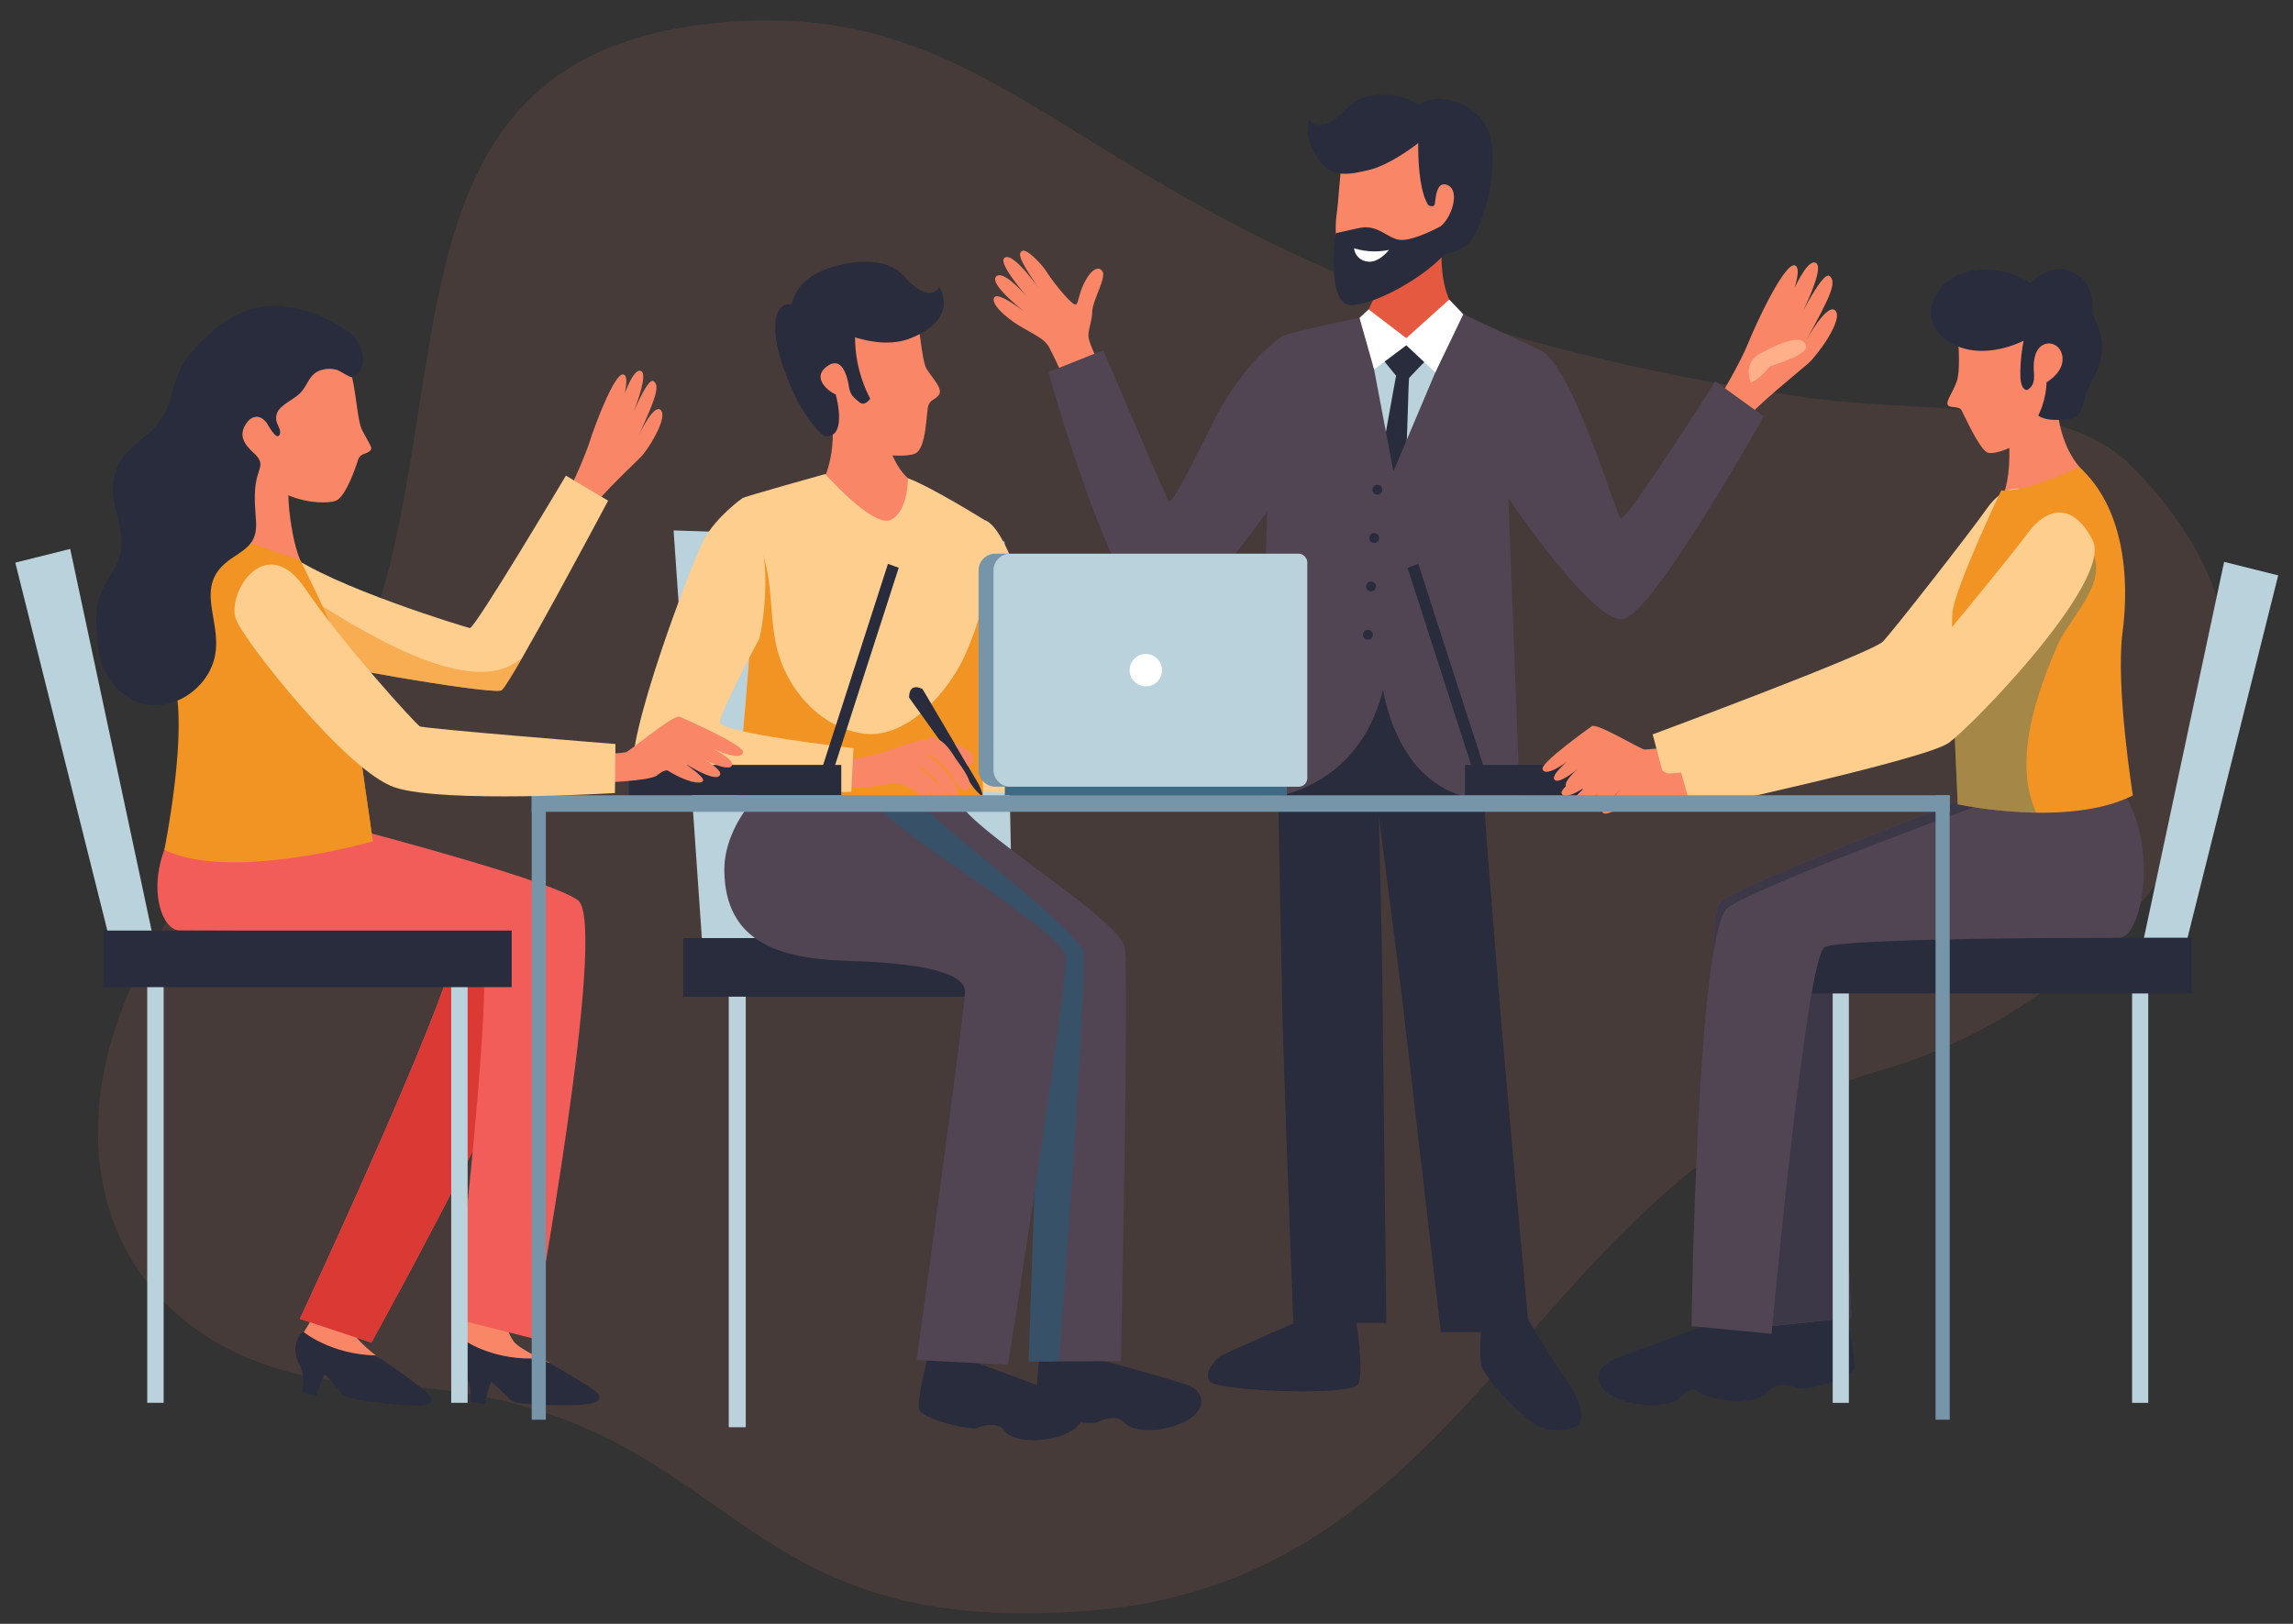 <svg xmlns="http://www.w3.org/2000/svg" xmlns:xlink="http://www.w3.org/1999/xlink" width="600" height="425" viewBox="0 0 600 425">
  <rect x="0" y="0" width="600" height="425" fill="#333333" stroke="none"/>
  <defs>
    <clipPath id="clip-Classroom-mgmt2">
      <rect width="600" height="425"/>
    </clipPath>
  </defs>
  <g id="Classroom-mgmt2" clip-path="url(#clip-Classroom-mgmt2)">
    <g id="Group_12049" data-name="Group 12049" transform="translate(-13.04 -854.78)">
      <g id="Group_5652" data-name="Group 5652" transform="translate(27.307 1268.154) rotate(-87)" opacity="0.53">
        <path id="Path_16726" data-name="Path 16726" d="M28.2,310.4C.822,284.871-4.454,256.608,3.178,230.606c10.537-35.9,46.251-67.2,81.8-79.539q1.647-.57,3.339-1.133C178.563,119.964,188.57,13.192,289.878,1.425c100.692-11.7,91.713,52.431,189.031,52.634,80.024.167,102.328,79.986,35.55,149.165-68.4,70.866-1.3,198.282-115.952,210.509-86.465,9.222-97.515-68.169-284.294-88.42-30.721-3.331-67.35,2.478-86.01-14.917" transform="translate(9.666 560.992) rotate(-91)" fill="#885750" opacity="0.44"/>
      </g>
      <g id="Group_5653" data-name="Group 5653" transform="translate(17.04 879.607)">
        <g id="Group_5039" data-name="Group 5039">
          <path id="Path_5656" data-name="Path 5656" d="M703.593,95.051l7.391,106.7,81.455,5.08L790.184,97.963Z" transform="translate(-531.337 18.946)" fill="#b9d2db"/>
          <path id="Path_5657" data-name="Path 5657" d="M754.5,93.686c-6.586-1.985-21.615,57.428-19.271,66.962,1.607,6.541,57.034,4.169,57.034,4.169l.581-11.4s-35.166-3.985-34.986-6.864,10.393-21.878,10.393-21.878S761.15,95.69,754.5,93.686Z" transform="translate(-500.921 17.576)" fill="#fece8f"/>
          <path id="Path_5658" data-name="Path 5658" d="M740.107,75.867l-14.933,2.325s4.2,13.274-2.239,24.6c0,0,10.735,11.629,18.222,8.554,8-3.286,5.017-11.366,5.017-11.366S738.026,93.526,740.107,75.867Z" transform="translate(-512.592 0.355)" fill="#f88667"/>
          <path id="Path_5659" data-name="Path 5659" d="M725.883,64.672s23.271-2.666,24.881,1.246,1.961,14.931,3.47,17.257,4.234,5.11,3.215,6.61-2.14,1.134-2.784,2.82-.4,11.21-3.47,12.63-18.752.583-24.428-8.349S714.642,65.495,725.883,64.672Z" transform="translate(-515.724 -11.354)" fill="#f88667"/>
          <path id="Path_5660" data-name="Path 5660" d="M722.57,65.691,738,72.834A34.682,34.682,0,0,0,741.958,89.7s-1.388,2.125-2.844.92-2.392-1.853-2.733-4.092-1.685-8.254-5.73-5.289.226,6.49,2.286,7.364c0,0,3.27,11.716-2.95,10.883,0,0-5.738-3.639-10.68-17.71S718.725,63.052,722.57,65.691Z" transform="translate(-518.249 -10.189)" fill="#292c3d"/>
          <path id="Path_5661" data-name="Path 5661" d="M757.886,66.052s5.517,7.935-7.307,13.244-31.269-8.672-31.269-8.672.471-6.963,10.7-9.942c7.644-2.225,14.809-1.91,18.71,2.514C755.352,70.722,757.886,66.052,757.886,66.052Z" transform="translate(-516.105 -15.67)" fill="#292c3d"/>
          <g id="Group_5025" data-name="Group 5025" transform="translate(186.686 231.488)">
            <rect id="Rectangle_176" data-name="Rectangle 176" width="4.45" height="117.227" fill="#b9d2db"/>
            <rect id="Rectangle_177" data-name="Rectangle 177" width="4.45" height="117.227" transform="translate(82.386)" fill="#b9d2db"/>
          </g>
          <rect id="Rectangle_178" data-name="Rectangle 178" width="110.714" height="15.339" transform="translate(174.747 220.691)" fill="#292c3d"/>
          <path id="Path_5662" data-name="Path 5662" d="M735.238,87.556s-20.829,5.8-21.687,6.315c0,0,2.3,30.133,1.959,38.249s-3.611,42.851-3.611,42.851h64.727s-.778-35.343-.433-43.113c0,0-2.078-26.236.669-32.279,0,0-13.6-8.52-19.994-10.924,0,0,.1,8.54-4.448,10.871S735.238,87.556,735.238,87.556Z" transform="translate(-523.287 11.683)" fill="#fece8f"/>
          <path id="Path_5663" data-name="Path 5663" d="M776.194,125.941s-.16-3.607-.23-8.483A78.533,78.533,0,0,1,771.3,130.1c-4.224,8.723-14.673,20.792-25.787,19.508-11.155-1.292-20.053-11.2-22.837-22.012-2.1-8.14-1.066-17.023-3.8-24.962a32.963,32.963,0,0,0-4.909-8.971c.646,9.14,1.792,26.646,1.543,32.541-.344,8.115-3.611,42.851-3.611,42.851h64.727S775.849,133.711,776.194,125.941Z" transform="translate(-523.287 17.6)" fill="#f29423"/>
          <g id="Group_5026" data-name="Group 5026" transform="translate(217.414 155.032)">
            <path id="Path_5664" data-name="Path 5664" d="M753.115,141.314l-14.7-24.927s-3.505-2.062-3.529,2.213l16.972,23.692S755.769,147.123,753.115,141.314Z" transform="translate(-718.426 -115.891)" fill="#292c3d"/>
            <path id="Path_5665" data-name="Path 5665" d="M755.438,128.373c-1.136-1.6-2.493-4.249-4.895-5.482s-13.2,3.17-13.957,3.357c-.394.1-7.218,2.152-8.624,1.684a62.353,62.353,0,0,1-1.435,7.414c2.512.945,10.623-.632,11.637-.782a7.738,7.738,0,0,1,5.592,1.573c1.7,1.2,3.31,2.2,4.513,1.963,1.125-.224-.075-1.711-.758-2.511.018.02.041.041.059.063,3.007,3.645,4.562,3.1,5.157,2.331.756-.971-3.257-4.369-3.645-4.836s-3.767-3.087-3.767-3.087c1.183.2,3.948,2.633,4.328,3.025s4.422,6.529,5.8,4.657-2-5.017-3.344-6.971a15.39,15.39,0,0,0-4.5-3.647c1.652-.219,4.468,2.887,5.411,3.976s3.395,6.24,5.346,4.942S756.574,129.968,755.438,128.373Zm-8.223,6.9a32.479,32.479,0,0,0-3.228-2.4A17.365,17.365,0,0,1,747.215,135.269Z" transform="translate(-726.526 -109.318)" fill="#f88667"/>
            <path id="Path_5666" data-name="Path 5666" d="M740.933,123.351s4,1.536,4.694,3.322-.4,2.853-1.347,2.434Z" transform="translate(-712.565 -108.661)" fill="#f88667"/>
          </g>
          <path id="Path_5667" data-name="Path 5667" d="M726.893,90.763s-6.839,4.793-10.066,10.867S696,153.9,698.345,163.434c1.607,6.541,57.032,4.169,57.032,4.169l.583-11.4s-35.166-3.985-34.987-6.864,10.391-21.878,10.391-21.878S736.934,104.082,726.893,90.763Z" transform="translate(-536.629 14.79)" fill="#fece8f"/>
          <path id="Path_5668" data-name="Path 5668" d="M764.371,204.723s18.559,5,26.234,7.457c6.38,2.044,5.567,7.774-1.274,10.432s-12.734,1.768-14.514-.323-5.635-.941-7.063-.1-14.721-.973-15.6-3.629.4-13.26.4-13.26Z" transform="translate(-484.581 125.227)" fill="#292c3d"/>
          <path id="Path_5669" data-name="Path 5669" d="M749.567,206.708s18.082,6.516,25.529,9.6c6.191,2.566,4.905,8.207-2.132,10.292s-12.836.709-14.437-1.522-5.537-1.4-7.029-.687-14.591-2.186-15.253-4.907,2.79-15.516,2.79-15.516Z" transform="translate(-499.776 124.494)" fill="#292c3d"/>
          <path id="Path_5670" data-name="Path 5670" d="M803.729,168.826c-2.046-7.595-39.852-30.556-42.934-37.47H730.262a49.727,49.727,0,0,0-8.081,23.359c-1.939,19.4,15.987,12.748,33.758,13.394s24.938,11.58,25.4,16.428-2.708,92.87-2.708,92.87l24.127-.136S804.945,173.347,803.729,168.826Z" transform="translate(-513.463 54.128)" fill="#514553"/>
          <path id="Path_5671" data-name="Path 5671" d="M786.543,277.345s8.01-105.133,6.216-107.854c-5.513-8.367-32.293-28.044-41.49-37.174l-21.006-.961a49.727,49.727,0,0,0-8.081,23.359c-1.939,19.4,15.987,12.748,33.758,13.394s24.938,11.58,25.4,16.428-2.708,92.87-2.708,92.87Z" transform="translate(-513.463 54.128)" fill="#006b98" opacity="0.32" style="mix-blend-mode: multiply;isolation: isolate"/>
          <path id="Path_5672" data-name="Path 5672" d="M799.656,171.886c-1.428-6.671-40.864-30-49.13-38.929l-32.35-2.223c-3.952,4.423-7.9,11.338-7.839,18.722.166,18.625,14.2,23.117,31.976,23.649,20.494.614,31.019,3.253,30.991,8.124S760.672,277.6,760.672,277.6l23.9,1.231S800.636,176.466,799.656,171.886Z" transform="translate(-524.802 53.525)" fill="#514553"/>
          <g id="Group_5029" data-name="Group 5029" transform="translate(256.012)">
            <g id="Group_5027" data-name="Group 5027" transform="translate(189.897 43.86)">
              <path id="Path_5673" data-name="Path 5673" d="M842.568,94.862s5.492-9.205,7.472-14.175,9.94-22.193,12.482-20.388-4.586,16.255-4.586,16.255,6.289-18.084,9.688-17.082-5.813,17.848-5.813,17.848,7.579-15.877,9.562-14.347.422,5.068-6.1,16.818c0,0,5.563-10.086,7.664-7.721s-4.676,11.62-7.14,13.805S851.713,97.3,848.93,101.2C848.93,101.2,842.694,99.023,842.568,94.862Z" transform="translate(-842.568 -59.432)" fill="#f88667"/>
              <path id="Path_5674" data-name="Path 5674" d="M849.992,73.037s8.341-4.74,10.669-2.906-.024,3.751-8.668,6.543c0,0-3.054,3.877-5,4.18C846.991,80.854,844.587,75.538,849.992,73.037Z" transform="translate(-838.798 -49.472)" fill="#ffb089"/>
            </g>
            <path id="Path_5675" data-name="Path 5675" d="M774.155,88.44s-3.233-6.421-3.233-8.294.943-3.895,1.01-6.455,3.5-8.485,2.761-10.168-2.828-1.28-4.848,2.763-1.347,6.531-2.964,5.387-5.59-6.13-6.868-8.217-5.32-6.195-6.4-5.521-1.382,1.751,5.777,11.846c0,0-8.106-12.153-10.493-9.962-1.666,1.532,6.25,10.428,7.4,11.842,0,0-7.331-9.2-9.517-7.026-2.052,2.038,8.032,9.7,8.032,9.7s-7.526-5.958-8.536-4.208,3.367,5.622,7.677,8.048,5.417,3.064,6.514,4.68a84.575,84.575,0,0,1,3.789,8.081S771.125,92.617,774.155,88.44Z" transform="translate(-746.128 -17.094)" fill="#f88667"/>
            <path id="Path_5676" data-name="Path 5676" d="M820.614,52.265,805.288,54.6s-.876,28.621-13,30.909c0,0-4.311,46.872,11.718,42.965S828.656,83.9,828.656,83.9,814.523,79.988,820.614,52.265Z" transform="translate(-701.905 -22.517)" fill="#e45940"/>
            <path id="Path_5677" data-name="Path 5677" d="M822,43.406s-16.536-6.809-23.1-2.676-6.028,18.393-7.006,24.927c-1.532,10.214,2.871,20.185,5.547,21.158s23.346-4.621,26.628-19.577S825.888,45.96,822,43.406Z" transform="translate(-702.089 -34.985)" fill="#f88667"/>
            <path id="Path_5678" data-name="Path 5678" d="M813.334,199.909s2.233,13.758.573,16.95c-1.751,3.367-36.58,1.745-38.663-.524s1.388-6.216,3.211-7.13S799.2,200,799.2,200Z" transform="translate(-718.538 120.561)" fill="#292c3d"/>
            <path id="Path_5679" data-name="Path 5679" d="M823.31,199.909H811.155s-.807,10.216,0,12.506,12.289,16.469,18.216,16.469c3.231,0,7.221.016,7.845-2.861.522-2.4-1.845-7.453-3.8-10.164C829.1,209.894,823.31,199.909,823.31,199.909Z" transform="translate(-683.461 120.561)" fill="#292c3d"/>
            <path id="Path_5680" data-name="Path 5680" d="M822.622,71.568s-5.929,3.282-9.759,3.556-6.189-4.269-11.582-3.1-6.078,1.361-6.078,1.361-2.857,19.34,4.438,18.793,19.7-8.207,24.074-13.405a9.58,9.58,0,0,0,7.479-4.468c2.918-4.47,6.841-18.332,4.287-26.72s-13.863-11.673-18.6-7.752c0,0-3.617-3.009-10.487-2.644s-8.294,4.013-11.212,6.2-5.777,2.19-6.75.305c0,0-2.066,3.466,1.642,9.422s7.99,5.047,13.766,3.71,12.951-7.053,12.951-7.053-.305,11.917,2.674,16.294c0,0,1.095.486,1.52,0s.122-6.687,3.466-5.289S825.6,69.227,822.622,71.568Z" transform="translate(-705.693 -37.157)" fill="#292c3d"/>
            <path id="Path_5681" data-name="Path 5681" d="M794.025,57.551a18.331,18.331,0,0,0,9.119.425s-2.69,3.54-5.653,3.04A3.873,3.873,0,0,1,794.025,57.551Z" transform="translate(-699.713 -17.395)" fill="#fff"/>
            <path id="Path_5682" data-name="Path 5682" d="M822.678,66.141,808.5,73.813l-11.025-6.618a100.586,100.586,0,0,0-4,35.985c1.615,19.126,4.714,32.864,17.643,15.085S828.849,72.336,822.678,66.141Z" transform="translate(-700.529 -9.07)" fill="#fff"/>
            <path id="Path_5683" data-name="Path 5683" d="M822.678,66.141,808.5,73.813l-11.025-6.618a100.586,100.586,0,0,0-4,35.985c1.615,19.126,4.714,32.864,17.643,15.085S828.849,72.336,822.678,66.141Z" transform="translate(-700.529 -9.07)" fill="#b9d2db"/>
            <path id="Path_5684" data-name="Path 5684" d="M804.11,82.573S796.5,123.8,797.142,124.6c.417-.528,5.053,11.18,7.73,0,2.085-8.7,2.34-41.073,2.672-41.467,0,0,3.977-4.281,6.3-6.39q2.286-2.073,4.423-4.267c.37-.673.73-1.353,1.044-2.079-.207.492-.414.983-.622,1.475a34.7,34.7,0,0,1,3-4.807,5.81,5.81,0,0,0-.73-.92l-14.181,7.672-11.025-6.618s-.327.99-.794,2.725c1.158,1.615,2.205,3.249,3.111,4.812C799.227,76.737,804.11,82.573,804.11,82.573Z" transform="translate(-698.809 -9.07)" fill="#292c3d"/>
            <path id="Path_5685" data-name="Path 5685" d="M785.751,105.518l43.511-.821s6.618,10.848,8.1,42.156c1.014,21.435,1.89,27.37,4.023,55.705,1.445,19.236,8.27,92.956,8.27,92.956H826.529s-9.788-84.125-10.288-88.709c-.178-1.621-5.9-46.1-5.9-46.1s.937,40.289.937,44.976,1.01,87.457,1.01,87.457H787.929s-2.737-70.377-2.969-86.486C784.585,180.573,782.357,113.94,785.751,105.518Z" transform="translate(-709.529 28.294)" fill="#292c3d"/>
            <path id="Path_5686" data-name="Path 5686" d="M809.128,66.676s-15.312,2.963-21.238,4.929c0,0,1.886,35.367-4.041,44.255l-2.694,77.04s33.537-.4,34.614-42.156,1.01-43.639,1.01-43.639Z" transform="translate(-712.185 -8.552)" fill="#514553"/>
            <g id="Group_5028" data-name="Group 5028" transform="translate(96.643 102.06)">
              <path id="Path_5687" data-name="Path 5687" d="M799.037,90.3a1.288,1.288,0,1,1-1.264-1.311A1.287,1.287,0,0,1,799.037,90.3Z" transform="translate(-793.996 -88.989)" fill="#292c3d"/>
              <path id="Path_5688" data-name="Path 5688" d="M798.62,96.724a1.288,1.288,0,1,1-1.264-1.311A1.288,1.288,0,0,1,798.62,96.724Z" transform="translate(-794.4 -82.764)" fill="#292c3d"/>
              <path id="Path_5689" data-name="Path 5689" d="M798.2,103.147a1.288,1.288,0,1,1-1.262-1.311A1.287,1.287,0,0,1,798.2,103.147Z" transform="translate(-794.805 -76.54)" fill="#292c3d"/>
              <path id="Path_5690" data-name="Path 5690" d="M797.785,109.57a1.288,1.288,0,1,1-1.264-1.311A1.289,1.289,0,0,1,797.785,109.57Z" transform="translate(-795.209 -70.316)" fill="#292c3d"/>
            </g>
            <path id="Path_5691" data-name="Path 5691" d="M839.536,75.917l-20.9-9.776-17.554,41.483-3.731,48.459s.431,42.6,36.8,37.336l-2.958-78.155S830.917,86.635,839.536,75.917Z" transform="translate(-696.489 -9.07)" fill="#514553"/>
            <path id="Path_5692" data-name="Path 5692" d="M881.409,88.4,868.75,79.242s-23.436,37-24.783,35.873S831.44,75.074,822.955,71.106c0,0-4.287,3.066-6.734,12.043-1.73,6.35-1.983,16.588-1.611,26.681,0,0,22.083,32.714,29.9,31.637S881.409,88.4,881.409,88.4Z" transform="translate(-679.909 -4.259)" fill="#514553"/>
            <path id="Path_5693" data-name="Path 5693" d="M767.743,72.973l-14.335,5.712s19.618,70.9,30.932,64.674,26.343-28.311,26.343-28.311A52.561,52.561,0,0,0,816.5,97.408c1.449-9.471.555-22.453-1.721-28.229,0,0-9.966,6.067-18.317,22.737s-10.9,21.441-11.647,20.4S767.743,72.973,767.743,72.973Z" transform="translate(-739.074 -6.126)" fill="#514553"/>
            <path id="Path_5694" data-name="Path 5694" d="M806.985,74.463l-9.86-7.519-2.383,2.212,3.819,13.5,8.424-6.312,7.587,7.1L821.9,68.205l-3.679-3.842Z" transform="translate(-699.017 -10.793)" fill="#fff"/>
          </g>
          <g id="Group_5030" data-name="Group 5030" transform="translate(252.057 120.081)">
            <rect id="Rectangle_179" data-name="Rectangle 179" width="73.796" height="4.493" transform="translate(6.871 58.743)" fill="#3f6a85"/>
            <rect id="Rectangle_180" data-name="Rectangle 180" width="84.504" height="60.99" rx="2.236" transform="translate(1.518 0)" fill="#b9d2db"/>
            <path id="Path_5695" data-name="Path 5695" d="M748.021,154.726V102.544a4.4,4.4,0,0,1,4.4-4.4h-3.9a4.4,4.4,0,0,0-4.4,4.4v52.182a4.406,4.406,0,0,0,4.4,4.4h3.9A4.4,4.4,0,0,1,748.021,154.726Z" transform="translate(-744.12 -98.141)" fill="#7695a8"/>
            <path id="Path_5696" data-name="Path 5696" d="M772.673,115.714a4.238,4.238,0,1,1-4.239-4.239A4.24,4.24,0,0,1,772.673,115.714Z" transform="translate(-724.665 -85.219)" fill="#fff"/>
          </g>
          <g id="Group_5031" data-name="Group 5031" transform="translate(364.309 122.742)">
            <rect id="Rectangle_181" data-name="Rectangle 181" width="55.59" height="7.948" transform="translate(15.032 52.63)" fill="#292c3d"/>
            <path id="Path_5697" data-name="Path 5697" d="M801.127,100.525l18.009,55.855,2.814-1.033L803.941,99.492Z" transform="translate(-801.127 -99.492)" fill="#292c3d"/>
          </g>
          <path id="Path_5698" data-name="Path 5698" d="M864.994,200.025s-14.8,7.291-22.731,10.574c-6.593,2.727-5.226,8.737,2.266,10.96s13.669.76,15.374-1.617,5.9-1.491,7.489-.729,14.09-2.119,14.8-5.015-2.4-15.658-2.4-15.658Z" transform="translate(-401.06 119.235)" fill="#292c3d"/>
          <path id="Path_5699" data-name="Path 5699" d="M938.414,129.5l-25.151.331s-61.534,22.956-69.571,28.983S856.9,269.91,856.9,269.91l20.88-2.186s-4.925-94.01-.906-98.028,69.158-9.965,73.261-11.2C954.155,157.294,948.425,142.859,938.414,129.5Z" transform="translate(-397.33 52.331)" fill="#514553"/>
          <path id="Path_5700" data-name="Path 5700" d="M938.414,129.5l-25.151.331s-61.534,22.956-69.571,28.983S856.9,269.91,856.9,269.91l20.88-2.186s-4.925-94.01-.906-98.028,69.158-9.965,73.261-11.2C954.155,157.294,948.425,142.859,938.414,129.5Z" transform="translate(-397.33 52.331)" fill="#3d3848"/>
          <g id="Group_5033" data-name="Group 5033" transform="translate(464.204 122.226)">
            <path id="Path_5701" data-name="Path 5701" d="M934.6,102.769,909.056,204.9l-10.573-2.645L920.452,99.23Z" transform="translate(-806.677 -99.23)" fill="#b9d2db"/>
            <g id="Group_5032" data-name="Group 5032" transform="translate(11.352 108.639)">
              <rect id="Rectangle_182" data-name="Rectangle 182" width="4.232" height="111.466" fill="#b9d2db"/>
              <rect id="Rectangle_183" data-name="Rectangle 183" width="4.232" height="111.466" transform="translate(78.338)" fill="#b9d2db"/>
            </g>
            <rect id="Rectangle_184" data-name="Rectangle 184" width="105.274" height="14.585" transform="translate(0 98.374)" fill="#292c3d"/>
          </g>
          <path id="Path_5702" data-name="Path 5702" d="M894.607,75.106l-14.436,3.08s4.152,17.751,0,27.53c0,0,7.87,3.093,21.132-6.955C901.3,98.761,893.132,91.851,894.607,75.106Z" transform="translate(-360.219 -0.382)" fill="#f88667"/>
          <path id="Path_5703" data-name="Path 5703" d="M904.056,66.767S888,60.716,883.693,62.927s-9.542,5.47-8.727,8.729,1.426,12.886.378,15.91-2.851,5.12-2.416,6.167,2.969.222,3.666,1.508,4.452,9.751,6.634,10.974,14.632-3.17,20.393-16.7S907.637,69.067,904.056,66.767Z" transform="translate(-367.302 -12.656)" fill="#f88667"/>
          <path id="Path_5704" data-name="Path 5704" d="M858.112,200.116s-19.326,6.742-27.289,9.946c-6.618,2.664-5.31,8.688,2.16,10.982s13.661.894,15.39-1.465,5.913-1.433,7.492-.656,14.11-1.981,14.845-4.871-1.046-11.352-1.046-11.352Z" transform="translate(-412.191 120.762)" fill="#292c3d"/>
          <path id="Path_5705" data-name="Path 5705" d="M896.681,63.985s5.5-6.11,11.695-2.532,3.771,9.276,5.062,11.783c3,5.807,2.532,10.706-.488,16.03-3.361,5.931-1.339,9.774-6.91,10.385s-7.264-1.016-7.264-1.016a21.487,21.487,0,0,0,2.182-8.729s4.771-2.646,4.131-6.778-5.7-4.657-7.041-.408,1.047,7.156-2.093,9.192c0,0-1.863.524-1.863-4.188a45.218,45.218,0,0,1,.872-8.682s-11.275,5.984-19.966,0-2.684-15.4,3.627-17.548A20.747,20.747,0,0,1,896.681,63.985Z" transform="translate(-369.44 -14.702)" fill="#292c3d"/>
          <path id="Path_5706" data-name="Path 5706" d="M948.289,127.61l-28.089,5.6s-63.822,23.052-71.86,29.079-9.475,109.457-9.475,109.457l20.951,2.024s8.969-98.318,13.874-101.189c4.229-2.477,72.891-2.477,77.176-2.477C957.053,170.1,962.379,141.831,948.289,127.61Z" transform="translate(-400.247 50.498)" fill="#514553"/>
          <path id="Path_5707" data-name="Path 5707" d="M850.891,126.725s-4.235.516-5.135.506-12.519-7.051-13.789-6.122-13.24,9.481-12.9,11.186,3.675.721,10.041-4.793c0,0-8.465,6.136-6.862,7.666s9-5.368,9-5.368-7.622,5.827-5.836,7.171,8.518-5.632,8.518-5.632-5.275,5.23-4.565,6.12,4.025-.581,7.662-4.066c0,0,.664-.37,2.572.725s13.687-.843,13.687-.843Z" transform="translate(-419.44 44.117)" fill="#f88667"/>
          <path id="Path_5708" data-name="Path 5708" d="M833.7,153.825l3.584,13.463s58.127-13.126,64-17.483S942.361,107.335,937.2,96.72s-11.861-8-16.07-1.975-24.3,31.749-27.168,34.764S833.7,153.825,833.7,153.825Z" transform="translate(-405.255 13.556)" fill="#fece8f"/>
          <path id="Path_5709" data-name="Path 5709" d="M855.012,129.912s-4.448.516-5.393.506-13.152-7.051-14.485-6.12-13.908,9.479-13.549,11.184,3.859.723,10.544-4.793c0,0-8.89,6.136-7.207,7.668s9.449-5.368,9.449-5.368-8.006,5.825-6.132,7.169,8.95-5.632,8.95-5.632-5.541,5.23-4.8,6.12,4.229-.581,8.049-4.066c0,0,.7-.37,2.7.725s14.374-.843,14.374-.843Z" transform="translate(-417.001 47.206)" fill="#f88667"/>
          <path id="Path_5710" data-name="Path 5710" d="M906.732,86.6S893.716,93.2,886.359,92.78c0,0-11.913,25.037-12.716,31.736s1.361,50.4,1.361,50.4,28.825,6.262,45.816-2.312c0,0-4.576-28.526-2.7-42.727S918.507,97.13,906.732,86.6Z" transform="translate(-366.718 10.759)" fill="#f29423"/>
          <path id="Path_5711" data-name="Path 5711" d="M901.163,124.777c2.879-6.64,14.148-17.338,8.477-24.793-4.563-6-7.831-6.407-12.844-.7-4.7,5.354-8.989,11.121-14.325,15.851a90.921,90.921,0,0,1-9.006,6.589c0,13.764,1.54,44.816,1.54,44.816a116.5,116.5,0,0,0,20.541,2.194C889.556,155.664,895.12,138.712,901.163,124.777Z" transform="translate(-366.718 19.126)" fill="#006b98" opacity="0.32" style="mix-blend-mode: multiply;isolation: isolate"/>
          <path id="Path_5712" data-name="Path 5712" d="M836.952,157.011l3.767,13.463s61.053-13.126,67.224-17.481,43.148-42.471,37.722-53.086-12.458-8-16.879-1.973-25.521,31.749-28.534,34.764S836.952,157.011,836.952,157.011Z" transform="translate(-402.101 16.645)" fill="#fece8f"/>
          <g id="Group_5034" data-name="Group 5034" transform="translate(144.755 72.193)">
            <path id="Path_5713" data-name="Path 5713" d="M689.626,105.441a120.629,120.629,0,0,0,5.366-12.486c1.341-4.334,6.913-19.429,9.184-18.074s-2.786,14.049-2.786,14.049,4.1-15.711,7.042-15.091-3.714,15.479-3.714,15.479,5.34-13.931,7.12-12.769.7,4.255-4.025,14.626c0,0,4.025-8.9,5.958-7.043S710.6,94.27,708.663,96.282s-11.143,10.6-13.232,14.085C695.431,110.367,690.012,108.947,689.626,105.441Z" transform="translate(-689.626 -73.821)" fill="#f88667"/>
            <path id="Path_5714" data-name="Path 5714" d="M695.337,86.1s6.733-4.568,8.822-3.174.232,3.174-6.888,6.114c0,0-2.322,3.483-3.946,3.869C693.325,92.9,690.935,88.572,695.337,86.1Z" transform="translate(-686.669 -65.258)" fill="#f88667"/>
          </g>
          <path id="Path_5715" data-name="Path 5715" d="M726.423,87.768s-23.893,40.181-25.131,39.9-35.91-10.759-47.809-19.638c-3.371-2.516-3.365,24.968,0,26.651s53.864,10.661,56.109,9.257S737.47,94.319,737.47,94.319Z" transform="translate(-582.346 11.888)" fill="#fece8f"/>
          <path id="Path_5716" data-name="Path 5716" d="M713.245,123.469c-17.235,11.072-57.6-20.872-62.248-21.945-.691,7.524.429,18.718,2.645,19.827,3.367,1.684,53.864,10.661,56.109,9.257.569-.354,2.652-3.743,5.431-8.571A18.878,18.878,0,0,1,713.245,123.469Z" transform="translate(-582.504 25.219)" fill="#f29423" opacity="0.57"/>
          <path id="Path_5717" data-name="Path 5717" d="M662.185,98.4c-1.522-.319-8.823-15.717-11.948-18.714-1.5,10.519-7.855,35.461-7.855,35.461,7.715,8.276,23.1,3.206,23.1,3.206C662.959,112.881,661.746,101.97,662.185,98.4Z" transform="translate(-590.655 4.054)" fill="#f88667"/>
          <path id="Path_5718" data-name="Path 5718" d="M655.678,68.4s14.973,3.369,17.842,7.735,2.859,15.729,4.444,18.73c.961,1.819,1.819,3.284,2.3,4.352.422.935-.64,1.485-1.943,1.944a2.273,2.273,0,0,0-1.4,1.449c-.886,2.749-3.359,9.761-5.834,10.735-3.087,1.217-18.34.748-22.924-12.537S646.086,65.548,655.678,68.4Z" transform="translate(-587.207 -7.128)" fill="#f88667"/>
          <path id="Path_5719" data-name="Path 5719" d="M686.919,200.79l-10.054-1.66s-.512,9.556-1.349,11.744c0,0,11.279,5.4,22.84,1.126,0,0-7.37-3.174-9.3-5.429A11.109,11.109,0,0,1,686.919,200.79Z" transform="translate(-558.545 119.806)" fill="#f88667"/>
          <path id="Path_5720" data-name="Path 5720" d="M676.76,202.812s7.644,5.321,19.505,4.46c0,0,14.431,7.723,15.363,9.656,1.3,2.708-5.021,2.877-14.886,2.554-8.414-.276-7.8-.908-9.485-2.56s-3.794-3.487-3.794-3.487-.774,1.04-1.643,5.848l-3.761-.543s.437-4.619-1.376-7.081C675.407,209.926,673.944,205.9,676.76,202.812Z" transform="translate(-558.904 123.375)" fill="#292c3d"/>
          <path id="Path_5721" data-name="Path 5721" d="M667.287,199.739l-7.595-2.073s-4.456,7.431-5.758,9.383c0,0,9.8,7.758,22.022,6.155,0,0-6.484-4.73-7.868-7.354A11.107,11.107,0,0,1,667.287,199.739Z" transform="translate(-579.459 118.388)" fill="#f88667"/>
          <path id="Path_5722" data-name="Path 5722" d="M655.36,201.54s7.118,6,19.01,6.24c0,0,13.657,9.022,14.406,11.033,1.048,2.816-5.265,2.4-15.057,1.17-8.353-1.052-7.679-1.623-9.207-3.424s-3.458-3.822-3.458-3.822-.864.965-2.176,5.671l-3.694-.888s.863-4.56-.717-7.177C653.355,208.5,652.27,204.352,655.36,201.54Z" transform="translate(-580.039 122.142)" fill="#292c3d"/>
          <path id="Path_5723" data-name="Path 5723" d="M649.432,128.245l19.827,14.036s64.32,12.393,72.48,18.515-51.925,114.64-51.925,114.64l-18.706-6.212S716,173.138,711.917,169.058s-70.221-10.119-74.388-11.367C633.449,156.466,639.268,141.808,649.432,128.245Z" transform="translate(-596.631 51.113)" fill="#f25d59"/>
          <path id="Path_5724" data-name="Path 5724" d="M649.432,128.245l19.827,14.036s64.32,12.393,72.48,18.515-51.925,114.64-51.925,114.64l-18.706-6.212S716,173.138,711.917,169.058s-70.221-10.119-74.388-11.367C633.449,156.466,639.268,141.808,649.432,128.245Z" transform="translate(-596.631 51.113)" fill="#da3934"/>
          <path id="Path_5725" data-name="Path 5725" d="M644.519,131.482l25.917,2.184s66.433,16.749,74.594,22.871-11.9,114.661-11.9,114.661l-20.3-5.133s11.444-96.162,6.465-99.078c-4.295-2.514-74.012-2.514-78.362-2.514C634.648,164.472,630.211,145.919,644.519,131.482Z" transform="translate(-597.809 54.25)" fill="#f25d59"/>
          <path id="Path_5726" data-name="Path 5726" d="M650.94,95.051a188.562,188.562,0,0,0,20.555,7.8s12.088,23.867,12.905,30.527,6.073,43.032,6.073,43.032-37.3,10.737-54.551,2.213c0,0,5.224-25.8,3.32-39.919S638.984,105.515,650.94,95.051Z" transform="translate(-596.915 18.946)" fill="#f29423"/>
          <path id="Path_5727" data-name="Path 5727" d="M645.9,126.57c.039,11.944,7.723,17.793,15.626,25.519a51.6,51.6,0,0,1,11.832,17.088c4.235-1.244,7.445-1.851,7.445-1.851s-2.816-19.492-4.647-32.549c-7.928-3.544-12.135-11.125-14.965-19.189-1.638-4.671-2.531-7.687-5.49-11.163-8.774.238-9.308,10.505-9.806,20.1C645.9,125.216,645.9,125.9,645.9,126.57Z" transform="translate(-587.247 28.031)" fill="#f29423"/>
          <g id="Group_5036" data-name="Group 5036" transform="translate(0 118.837)">
            <path id="Path_5728" data-name="Path 5728" d="M616.112,101.1,642.05,204.8l10.736-2.686-22.307-104.6Z" transform="translate(-616.112 -97.509)" fill="#b9d2db"/>
            <g id="Group_5035" data-name="Group 5035" transform="translate(34.525 110.308)">
              <rect id="Rectangle_185" data-name="Rectangle 185" width="4.297" height="113.178" transform="translate(79.541)" fill="#b9d2db"/>
              <rect id="Rectangle_186" data-name="Rectangle 186" width="4.296" height="113.178" fill="#b9d2db"/>
            </g>
            <rect id="Rectangle_187" data-name="Rectangle 187" width="106.891" height="14.809" transform="translate(22.999 99.885)" fill="#292c3d"/>
          </g>
          <path id="Path_5729" data-name="Path 5729" d="M693.8,83.858c4.838-1.9,2.668-9.4-.646-11.708-5.828-4.064-13.4-7.081-20.581-6.935-8.764.177-16.778,6.961-21.867,13.532-3.692,4.767-3.44,9.816-6.1,14.943-2.426,4.669-7.666,7.006-10.806,11.208-2.953,3.95-2.973,9.1-1.818,13.746.9,3.631,1.914,6.929,1.318,10.661-.742,4.639-4.46,8.053-5.722,12.529-1.142,4.046-.634,8.6-.217,12.726A17.307,17.307,0,0,0,635,167.52c9.2,6.106,21.648-1.294,23.068-11.562.642-4.653-.719-8.727-1.17-13.187-.575-5.669,1.384-8.912,6.15-11.994,4.023-2.6,5.929-4.295,5.618-9.328-.211-3.422-.6-6.908.045-10.308.737-3.887,2.375-4.635-.677-7.484-2.135-1.995-3.932-4.145-2.235-7.158,1.383-2.45,3.6-3.17,5.513-.868.5.6,3.023,5.669,3.669,2.818.181-.8-.886-2.341-.984-3.229A3.546,3.546,0,0,1,675.006,92c1.51-1.6,3.737-2.457,5.295-4.07,1.949-2.016,2.2-4.68,5.023-5.791a7.3,7.3,0,0,1,4.505-.193C690.493,82.129,693.341,84.037,693.8,83.858Z" transform="translate(-605.68 -9.973)" fill="#292c3d"/>
          <g id="Group_5037" data-name="Group 5037" transform="translate(160.545 122.742)">
            <rect id="Rectangle_188" data-name="Rectangle 188" width="55.59" height="7.948" transform="translate(0 52.63)" fill="#292c3d"/>
            <path id="Path_5730" data-name="Path 5730" d="M743.758,100.525l-18.01,55.855-2.814-1.033,18.009-55.855Z" transform="translate(-673.137 -99.492)" fill="#292c3d"/>
          </g>
          <g id="Group_5038" data-name="Group 5038" transform="translate(135.126 183.318)">
            <rect id="Rectangle_189" data-name="Rectangle 189" width="3.699" height="163.423" transform="translate(0 0.002)" fill="#7695a8"/>
            <rect id="Rectangle_190" data-name="Rectangle 190" width="3.699" height="163.423" transform="translate(367.351 0.002)" fill="#7695a8"/>
            <rect id="Rectangle_191" data-name="Rectangle 191" width="371.051" height="4.333" fill="#7695a8"/>
          </g>
          <path id="Path_5731" data-name="Path 5731" d="M694.942,129.669s4.818-.323,5.817-.518,12.565-10.046,14.162-9.322,16.6,7.333,16.55,9.211-3.95,1.52-12.118-3.021c0,0,10.627,4.767,9.141,6.72s-11.068-3.844-11.068-3.844,9.627,4.612,7.9,6.4-10.588-4.222-10.588-4.222,6.9,4.462,6.281,5.551-4.6.211-9.329-2.737c0,0-.811-.256-2.721,1.3s-15.406,1.916-15.406,1.916Z" transform="translate(-541.055 42.922)" fill="#f88667"/>
          <path id="Path_5732" data-name="Path 5732" d="M744.927,146.559l-.132,12.832s-44.976,2.737-57.6-1.471-39.238-38.157-41.512-43.845c-2.735-6.839,7.679-23.46,17.989-8.311s28.993,35.534,30.044,36.166S744.927,146.559,744.927,146.559Z" transform="translate(-587.885 23.34)" fill="#fece8f"/>
        </g>
      </g>
    </g>
  </g>
</svg>
